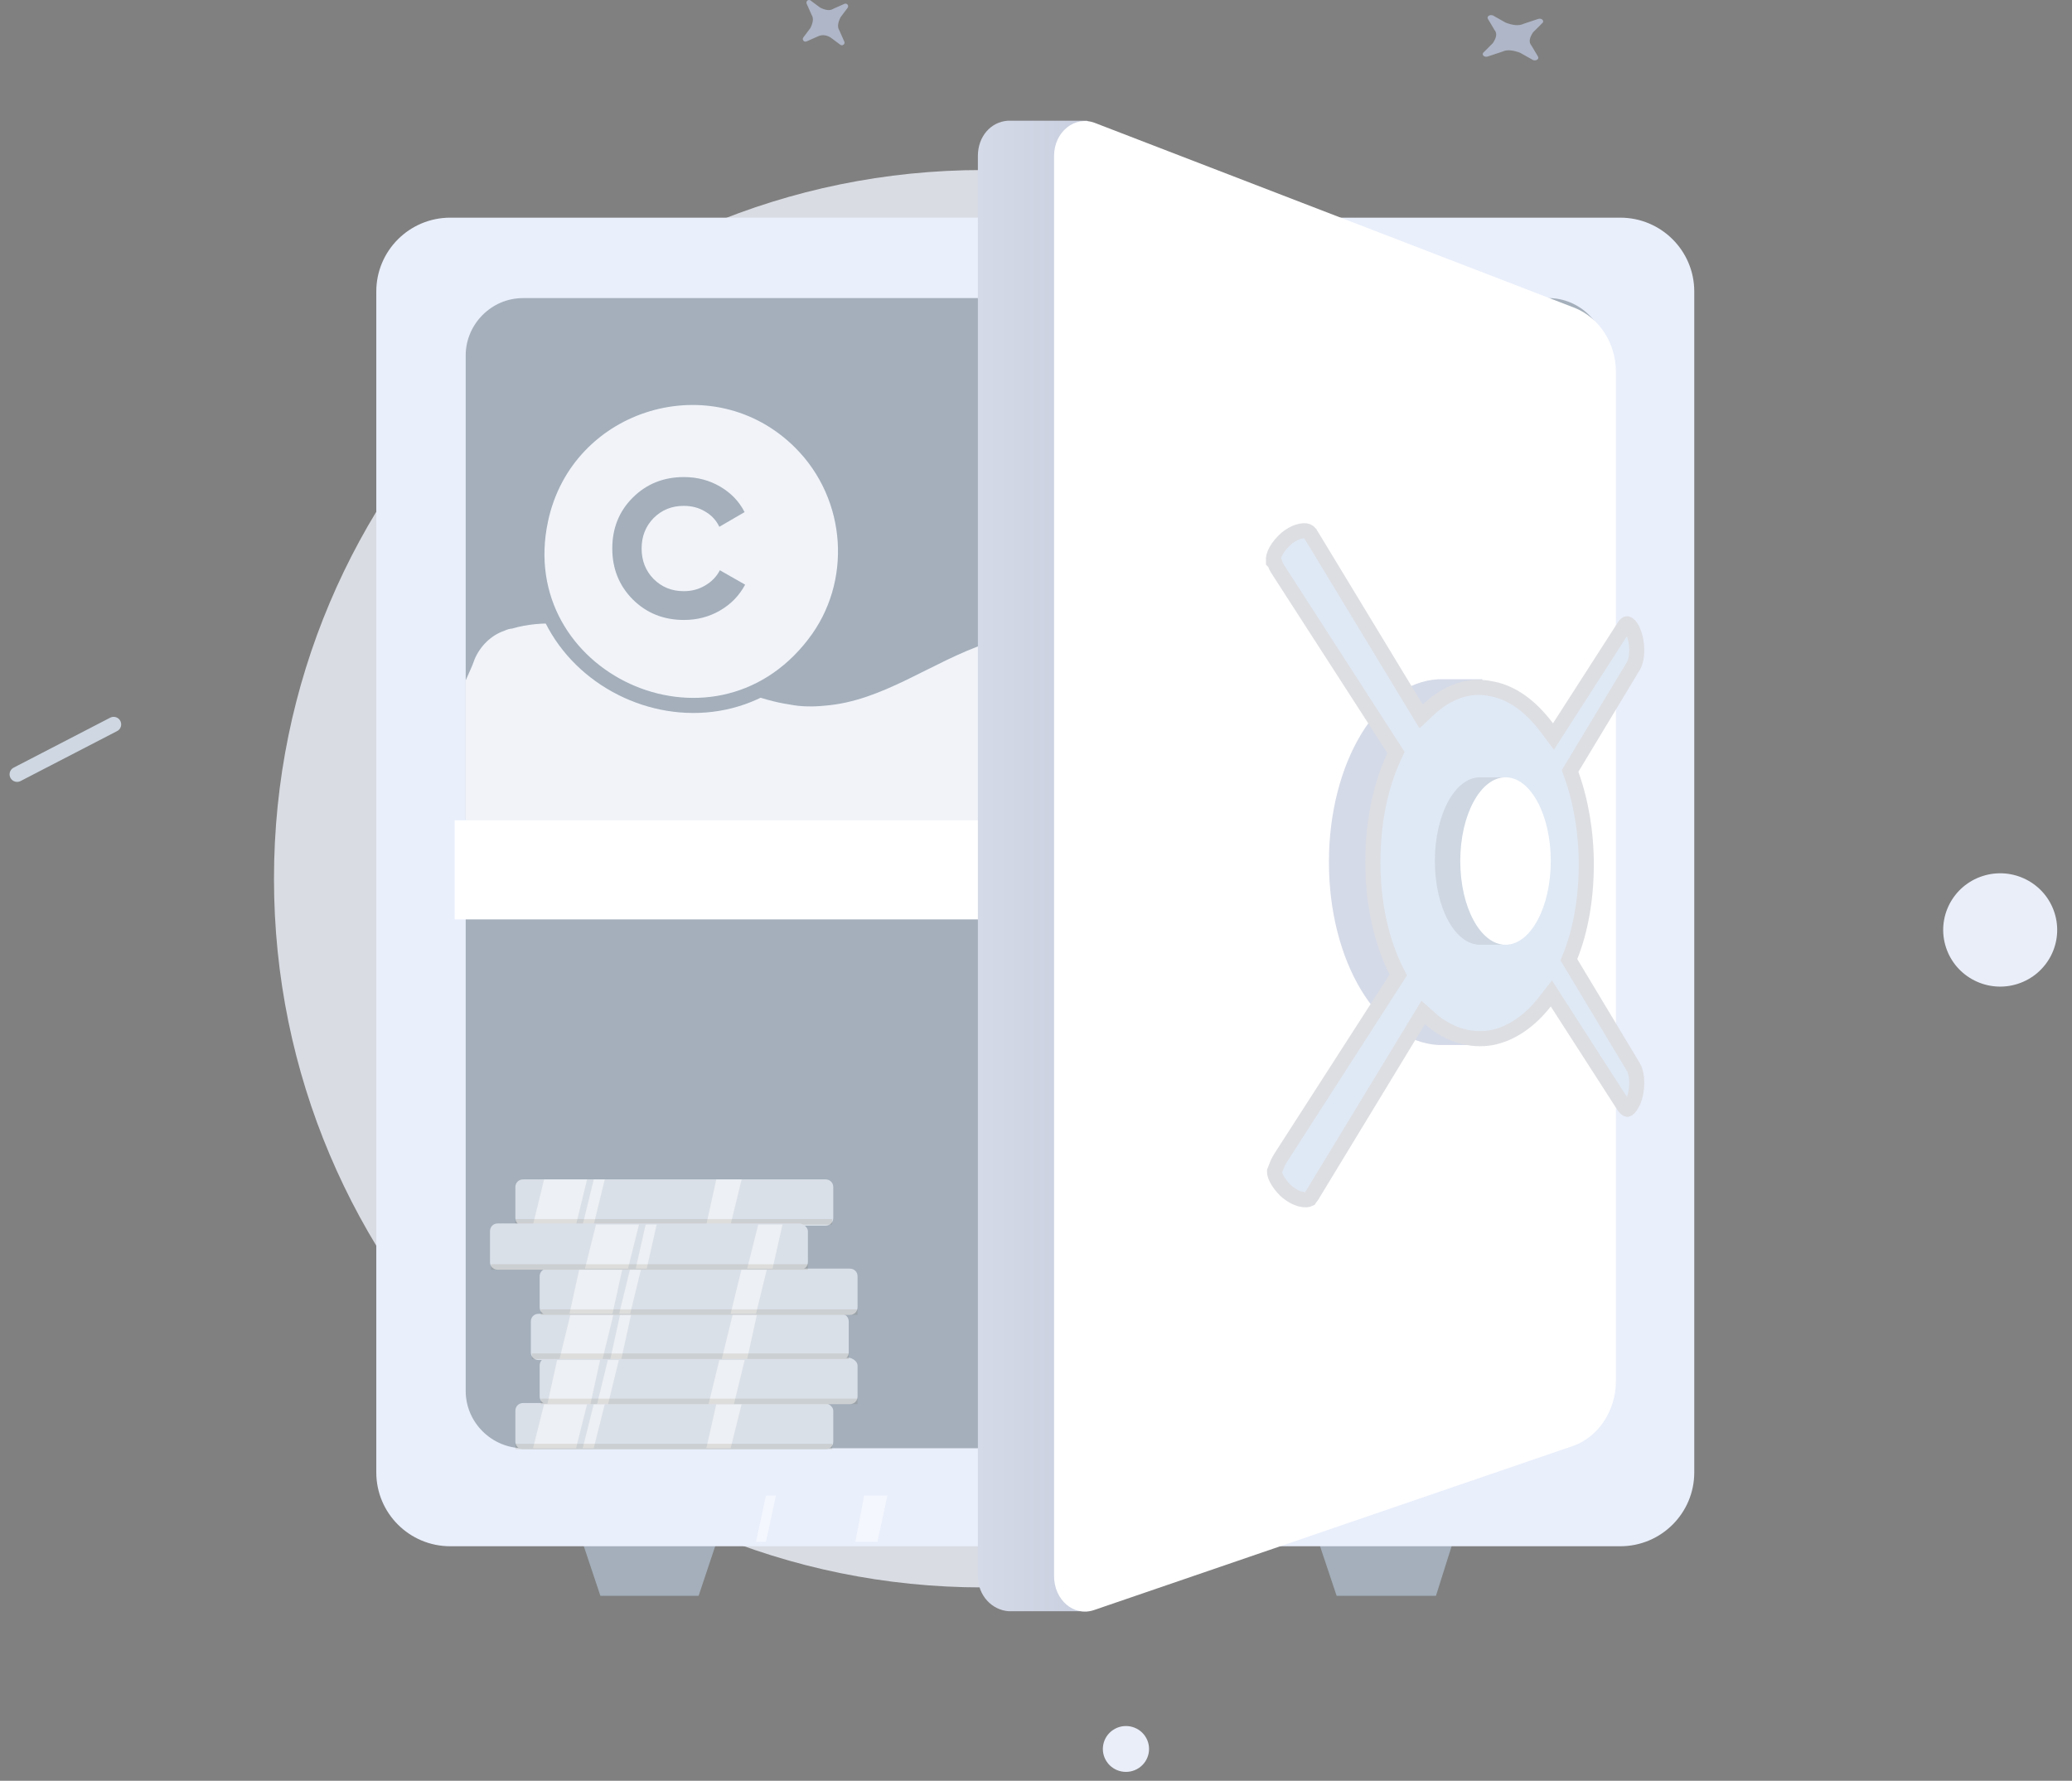 <svg width="121" height="104" viewBox="0 0 121 104" fill="none" xmlns="http://www.w3.org/2000/svg">
<rect x="0" y="0" width="121" height="104" fill="#808080" stroke="none"/>
<path d="M57.39 92.706C80.249 92.706 98.78 74.176 98.78 51.318C98.78 28.46 80.249 9.93 57.39 9.93C34.531 9.93 16 28.46 16 51.318C16 74.176 34.531 92.706 57.39 92.706Z" fill="#D9DCE3"/>
<path d="M117.835 57.456C119.583 56.891 120.54 55.025 119.972 53.287C119.404 51.549 117.526 50.599 115.778 51.163C114.03 51.728 113.073 53.595 113.642 55.332C114.21 57.07 116.087 58.021 117.835 57.456Z" fill="#EAEEF9"/>
<path d="M48.523 2.203L49.087 2.625C49.228 2.696 49.37 2.555 49.299 2.414L49.017 1.78C48.876 1.569 48.946 1.287 49.087 1.005L49.511 0.441C49.581 0.301 49.44 0.16 49.299 0.23L48.664 0.512C48.453 0.653 48.171 0.582 47.889 0.441L47.324 0.019C47.183 -0.052 47.042 0.089 47.113 0.23L47.395 0.864C47.536 1.075 47.465 1.357 47.324 1.639L46.901 2.203C46.831 2.344 46.972 2.484 47.113 2.414L47.747 2.132C48.029 1.991 48.312 2.062 48.523 2.203Z" fill="#AFB6C7"/>
<path d="M88.776 3.084L89.528 3.507C89.717 3.577 89.905 3.436 89.811 3.295L89.434 2.661C89.246 2.45 89.341 2.168 89.528 1.886L90.093 1.323C90.187 1.182 89.999 1.041 89.811 1.111L88.964 1.393C88.682 1.534 88.306 1.464 87.93 1.323L87.178 0.9C86.99 0.83 86.802 0.971 86.895 1.111L87.272 1.745C87.46 1.957 87.366 2.239 87.178 2.52L86.613 3.084C86.519 3.225 86.707 3.366 86.895 3.295L87.742 3.014C88.024 2.873 88.4 2.943 88.776 3.084Z" fill="#AFB6C7"/>
<path d="M6.636 42.305L1 45.222" stroke="#CED7E2" stroke-width="0.881" stroke-miterlimit="10" stroke-linecap="round" stroke-linejoin="round"/>
<path d="M66.513 103.247C67.128 102.83 67.287 101.997 66.868 101.386C66.448 100.775 65.609 100.618 64.994 101.034C64.378 101.451 64.219 102.284 64.639 102.895C65.058 103.506 65.897 103.663 66.513 103.247Z" fill="#EAEEF9"/>
<path d="M40.798 93.196H35.061L33.9 89.722H41.958L40.798 93.196Z" fill="#A4AFBB"/>
<path d="M83.857 93.196H78.056L76.895 89.722H84.953L83.857 93.196Z" fill="#A4AFBB"/>
<path d="M94.622 90.302H26.294C23.908 90.302 21.975 88.371 21.975 85.991V17.023C21.975 14.643 23.908 12.712 26.294 12.712H94.622C97.007 12.712 98.941 14.643 98.941 17.023V85.991C98.941 88.371 97.007 90.302 94.622 90.302Z" fill="#E9EFFB"/>
<path d="M90.432 84.576H30.548C28.743 84.576 27.196 83.096 27.196 81.23V20.754C27.196 18.953 28.679 17.409 30.548 17.409H90.432C92.237 17.409 93.784 18.889 93.784 20.754V81.23C93.784 83.096 92.302 84.576 90.432 84.576Z" fill="#A4AFBB"/>
<g opacity="0.8">
<path opacity="0.5" d="M58.845 73.832L58.329 76.019H57.169L57.685 73.832H58.845Z" fill="white"/>
<path opacity="0.5" d="M59.296 82.453L58.78 84.576H57.555L58.071 82.453H59.296Z" fill="white"/>
<path opacity="0.5" d="M60.069 80.265L59.554 82.452H58.329L58.845 80.265H60.069Z" fill="white"/>
<path opacity="0.5" d="M59.296 71.708L58.78 73.831H57.555L58.071 71.708H59.296Z" fill="white"/>
<path opacity="0.5" d="M60.07 69.521L59.554 71.709H58.33L58.845 69.521H60.07Z" fill="white"/>
</g>
<path d="M76.122 47.904C62.972 49.255 42.731 48.934 27.196 49.384V39.733C27.39 39.283 27.583 38.897 27.712 38.511C28.034 37.739 28.679 37.096 29.452 36.838C29.581 36.774 29.775 36.71 29.904 36.71C31.644 36.195 33.642 36.388 35.512 36.967C36.479 37.289 37.381 37.61 38.219 37.996C39.959 38.833 41.7 39.798 43.505 40.441C44.407 40.763 45.245 41.02 46.148 41.149C46.792 41.278 47.501 41.278 48.146 41.213C51.562 40.956 54.399 38.64 57.686 37.546C61.683 36.195 66.26 36.838 69.676 39.283C71.481 40.505 73.028 42.693 72.254 44.687C72.19 44.88 72.19 45.073 72.254 45.266C72.77 46.939 78.12 47.711 76.122 47.904Z" fill="#F1F3F9"/>
<path d="M93.72 47.904H26.552V53.694H93.72V47.904Z" fill="white"/>
<path opacity="0.4" d="M82.503 55.882C84.425 55.882 85.984 53.376 85.984 50.284C85.984 47.193 84.425 44.687 82.503 44.687C80.58 44.687 79.022 47.193 79.022 50.284C79.022 53.376 80.58 55.882 82.503 55.882Z" fill="url(#paint0_linear_2904_26753)"/>
<path d="M79.924 46.231H75.67V54.273H79.924V46.231Z" fill="#1C3754"/>
<path d="M87.468 17.988L65.357 9.431C64.906 8.531 64.262 7.694 63.488 7.051H58.847C57.88 7.115 57.106 7.951 57.106 9.11V92.039C57.106 93.197 57.944 94.033 58.911 94.097H63.488L64.068 92.425L87.468 84.447C88.95 83.932 89.981 82.388 89.981 80.651V21.719C89.853 20.047 88.886 18.503 87.468 17.988Z" fill="url(#paint1_linear_2904_26753)"/>
<path d="M63.94 7.179L91.98 17.988C93.398 18.567 94.365 20.046 94.365 21.719V80.651C94.365 82.388 93.334 83.932 91.851 84.447L63.875 94.033C62.715 94.419 61.555 93.454 61.555 92.038V9.109C61.555 7.694 62.779 6.729 63.94 7.179Z" fill="white"/>
<path d="M90.884 50.413C90.884 45.846 89.079 41.921 86.566 40.377V39.669H83.987C80.442 39.862 77.606 44.559 77.606 50.349C77.606 56.139 80.442 60.836 83.987 61.029H86.566V60.321C89.079 58.906 90.884 55.046 90.884 50.413Z" fill="#D5DAE8"/>
<path d="M91.7 55.846L91.618 56.05L91.731 56.237L95.401 62.343C95.512 62.545 95.584 62.863 95.584 63.24C95.584 63.61 95.514 63.996 95.382 64.319C95.295 64.492 95.22 64.611 95.152 64.688C95.085 64.765 95.046 64.779 95.032 64.783L95.03 64.783C95.025 64.782 95.02 64.779 95.013 64.776C94.974 64.757 94.915 64.713 94.855 64.635L90.932 58.538L90.596 58.016L90.214 58.506C89.358 59.604 88.284 60.364 87.127 60.596C85.86 60.824 84.577 60.427 83.506 59.477L83.111 59.126L82.837 59.578L76.606 69.835C76.586 69.859 76.569 69.881 76.556 69.899C76.534 69.93 76.512 69.961 76.497 69.984C76.487 70 76.479 70.012 76.472 70.022C76.377 70.069 76.214 70.095 75.971 70.034C75.7 69.967 75.38 69.8 75.073 69.523C74.842 69.292 74.666 69.058 74.556 68.844C74.46 68.658 74.427 68.513 74.428 68.412C74.451 68.359 74.465 68.314 74.477 68.28L74.478 68.277C74.493 68.232 74.501 68.209 74.518 68.174L74.532 68.146L74.542 68.117C74.593 67.966 74.703 67.743 74.813 67.578L74.813 67.578L74.817 67.572L81.521 57.15L81.657 56.938L81.544 56.714C80.677 54.982 80.173 52.8 80.173 50.349C80.173 48.022 80.614 45.9 81.421 44.166L81.524 43.945L81.392 43.741L74.752 33.447L74.752 33.447L74.749 33.441C74.611 33.235 74.52 33.093 74.478 32.967L74.445 32.868L74.379 32.803C74.379 32.801 74.377 32.799 74.376 32.796C74.374 32.791 74.372 32.786 74.372 32.783C74.372 32.783 74.372 32.783 74.371 32.782V32.758L74.368 32.73C74.352 32.6 74.39 32.406 74.525 32.163C74.657 31.927 74.862 31.678 75.119 31.448C75.426 31.199 75.728 31.062 75.973 31.014C76.212 30.968 76.348 31.012 76.41 31.057L76.456 31.103L76.507 31.154C76.527 31.199 76.549 31.233 76.562 31.253C76.576 31.274 76.591 31.293 76.603 31.308L82.707 41.377L82.99 41.844L83.387 41.469C84.533 40.386 85.808 39.945 87.116 40.228L87.116 40.229L87.127 40.231C88.335 40.46 89.41 41.271 90.338 42.507L90.719 43.014L91.061 42.481L94.862 36.566C94.925 36.473 94.974 36.442 94.994 36.433C95.008 36.427 95.016 36.426 95.032 36.431C95.086 36.447 95.238 36.547 95.376 36.879C95.512 37.205 95.584 37.597 95.584 37.972C95.584 38.349 95.512 38.667 95.401 38.87L91.796 44.846L91.688 45.025L91.759 45.223C92.32 46.78 92.635 48.595 92.635 50.477C92.635 52.428 92.319 54.3 91.7 55.846ZM95.04 64.787C95.04 64.787 95.04 64.787 95.039 64.786L95.04 64.787Z" fill="#DFE9F5" stroke="#DDDEE2" stroke-width="0.881"/>
<path d="M89.079 50.284C89.079 48.483 88.564 46.874 87.726 46.038V45.395H86.436C84.954 45.395 83.793 47.582 83.793 50.284C83.793 52.986 84.954 55.174 86.436 55.174H87.726V54.531C88.499 53.694 89.079 52.086 89.079 50.284Z" fill="#CED7E2"/>
<path d="M87.919 55.174C89.379 55.174 90.562 52.985 90.562 50.284C90.562 47.584 89.379 45.395 87.919 45.395C86.46 45.395 85.276 47.584 85.276 50.284C85.276 52.985 86.46 55.174 87.919 55.174Z" fill="white"/>
<path d="M47.548 37.604L47.548 37.605C41.643 45.279 29.604 39.625 31.568 30.374L31.568 30.373C33.043 23.38 41.71 20.805 46.748 25.833C49.943 29.023 50.248 34.114 47.548 37.604Z" fill="#F1F3F9" stroke="#A4AFBB" stroke-width="0.881"/>
<path d="M48.661 82.388V84.189C48.661 84.447 48.468 84.64 48.21 84.64H30.548C30.29 84.64 30.097 84.447 30.097 84.189V82.388C30.097 82.131 30.29 81.938 30.548 81.938H48.21C48.468 82.002 48.661 82.195 48.661 82.388Z" fill="#DAE0E8"/>
<path opacity="0.5" d="M34.286 82.003L33.642 84.576H31.128L31.773 82.003H34.286Z" fill="white"/>
<path opacity="0.5" d="M43.311 82.003L42.667 84.576H41.248L41.829 82.003H43.311Z" fill="white"/>
<path opacity="0.5" d="M35.318 82.003L34.673 84.576H34.029L34.673 82.003H35.318Z" fill="white"/>
<path opacity="0.1" d="M48.597 84.318H30.097V84.64H48.597V84.318Z" fill="#4F3500"/>
<path d="M50.079 79.751V81.552C50.079 81.809 49.886 82.002 49.628 82.002H31.966C31.708 82.002 31.515 81.809 31.515 81.552V79.751C31.515 79.493 31.708 79.3 31.966 79.3H49.628C49.886 79.365 50.079 79.558 50.079 79.751Z" fill="#DAE0E8"/>
<path opacity="0.5" d="M35.06 79.365L34.48 82.002H31.966L32.546 79.365H35.06Z" fill="white"/>
<path opacity="0.5" d="M43.504 79.365L42.86 82.002H41.377L42.022 79.365H43.504Z" fill="white"/>
<path opacity="0.5" d="M36.155 79.365L35.511 82.002H34.866L35.511 79.365H36.155Z" fill="white"/>
<path opacity="0.1" d="M50.079 81.68H31.579V82.002H50.079V81.68Z" fill="#4F3500"/>
<path d="M49.564 77.178V78.979C49.564 79.236 49.371 79.429 49.113 79.429H31.451C31.193 79.429 31 79.236 31 78.979V77.178C31 76.92 31.193 76.727 31.451 76.727H49.113C49.371 76.727 49.564 76.92 49.564 77.178Z" fill="#DAE0E8"/>
<path opacity="0.5" d="M35.834 76.727L35.19 79.365H32.676L33.32 76.727H35.834Z" fill="white"/>
<path opacity="0.5" d="M44.214 76.727L43.634 79.365H42.151L42.796 76.727H44.214Z" fill="white"/>
<path opacity="0.5" d="M36.866 76.727L36.286 79.365H35.641L36.221 76.727H36.866Z" fill="white"/>
<path opacity="0.1" d="M49.564 79.043H31.064V79.366H49.564V79.043Z" fill="#4F3500"/>
<path d="M48.661 69.328V71.13C48.661 71.387 48.468 71.58 48.21 71.58H30.548C30.29 71.58 30.097 71.387 30.097 71.13V69.328C30.097 69.071 30.29 68.878 30.548 68.878H48.21C48.468 68.878 48.661 69.071 48.661 69.328Z" fill="#DAE0E8"/>
<path opacity="0.5" d="M34.286 68.877L33.642 71.515H31.128L31.773 68.877H34.286Z" fill="white"/>
<path opacity="0.5" d="M43.311 68.877L42.667 71.515H41.248L41.829 68.877H43.311Z" fill="white"/>
<path opacity="0.5" d="M35.318 68.877L34.673 71.515H34.029L34.673 68.877H35.318Z" fill="white"/>
<path opacity="0.1" d="M48.597 71.194H30.097V71.516H48.597V71.194Z" fill="#4F3500"/>
<path d="M50.079 74.539V76.34C50.079 76.598 49.886 76.791 49.628 76.791H31.966C31.708 76.791 31.515 76.598 31.515 76.34V74.539C31.515 74.282 31.708 74.089 31.966 74.089H49.628C49.886 74.089 50.079 74.282 50.079 74.539Z" fill="#DAE0E8"/>
<path opacity="0.5" d="M36.349 74.089L35.769 76.726H33.255L33.835 74.089H36.349Z" fill="white"/>
<path opacity="0.5" d="M44.794 74.089L44.149 76.726H42.666L43.311 74.089H44.794Z" fill="white"/>
<path opacity="0.5" d="M37.445 74.089L36.8 76.726H36.156L36.8 74.089H37.445Z" fill="white"/>
<path opacity="0.1" d="M50.079 76.469H31.579V76.792H50.079V76.469Z" fill="#4F3500"/>
<path d="M47.179 71.901V73.703C47.179 73.96 46.986 74.153 46.728 74.153H29.066C28.808 74.153 28.615 73.96 28.615 73.703V71.901C28.615 71.644 28.808 71.451 29.066 71.451H46.728C46.986 71.515 47.179 71.708 47.179 71.901Z" fill="#DAE0E8"/>
<path opacity="0.5" d="M37.318 71.516L36.673 74.089H34.159L34.804 71.516H37.318Z" fill="white"/>
<path opacity="0.5" d="M45.697 71.516L45.116 74.089H43.634L44.278 71.516H45.697Z" fill="white"/>
<path opacity="0.5" d="M38.348 71.516L37.768 74.089H37.123L37.703 71.516H38.348Z" fill="white"/>
<path opacity="0.1" d="M47.179 73.832H28.679V74.154H47.179V73.832Z" fill="#4F3500"/>
<path opacity="0.5" d="M51.821 87.342L51.24 90.044H49.951L50.467 87.342H51.821Z" fill="white"/>
<path opacity="0.5" d="M45.31 87.342L44.73 90.044H44.15L44.73 87.342H45.31Z" fill="white"/>
<path d="M39.944 36.206C38.749 36.206 37.75 35.804 36.946 35.001C36.153 34.197 35.756 33.208 35.756 32.034C35.756 30.849 36.153 29.86 36.946 29.067C37.75 28.263 38.749 27.861 39.944 27.861C40.716 27.861 41.42 28.047 42.054 28.417C42.689 28.787 43.165 29.284 43.482 29.908L42.007 30.765C41.827 30.384 41.552 30.088 41.182 29.876C40.822 29.654 40.404 29.543 39.928 29.543C39.23 29.543 38.643 29.781 38.167 30.257C37.702 30.733 37.469 31.325 37.469 32.034C37.469 32.742 37.702 33.335 38.167 33.811C38.643 34.287 39.23 34.525 39.928 34.525C40.394 34.525 40.812 34.414 41.182 34.191C41.562 33.969 41.848 33.673 42.038 33.303L43.514 34.144C43.175 34.778 42.689 35.281 42.054 35.651C41.42 36.021 40.716 36.206 39.944 36.206Z" fill="#A4AFBB"/>
<defs>
<linearGradient id="paint0_linear_2904_26753" x1="79.077" y1="50.507" x2="85.988" y2="50.018" gradientUnits="userSpaceOnUse">
<stop offset="0.003" stop-color="#FFD44F"/>
<stop offset="1" stop-color="#FFA607"/>
</linearGradient>
<linearGradient id="paint1_linear_2904_26753" x1="57.096" y1="50.561" x2="90.031" y2="50.561" gradientUnits="userSpaceOnUse">
<stop stop-color="#D5DAE8"/>
<stop offset="1" stop-color="#9AA3BA"/>
</linearGradient>
</defs>
</svg>
